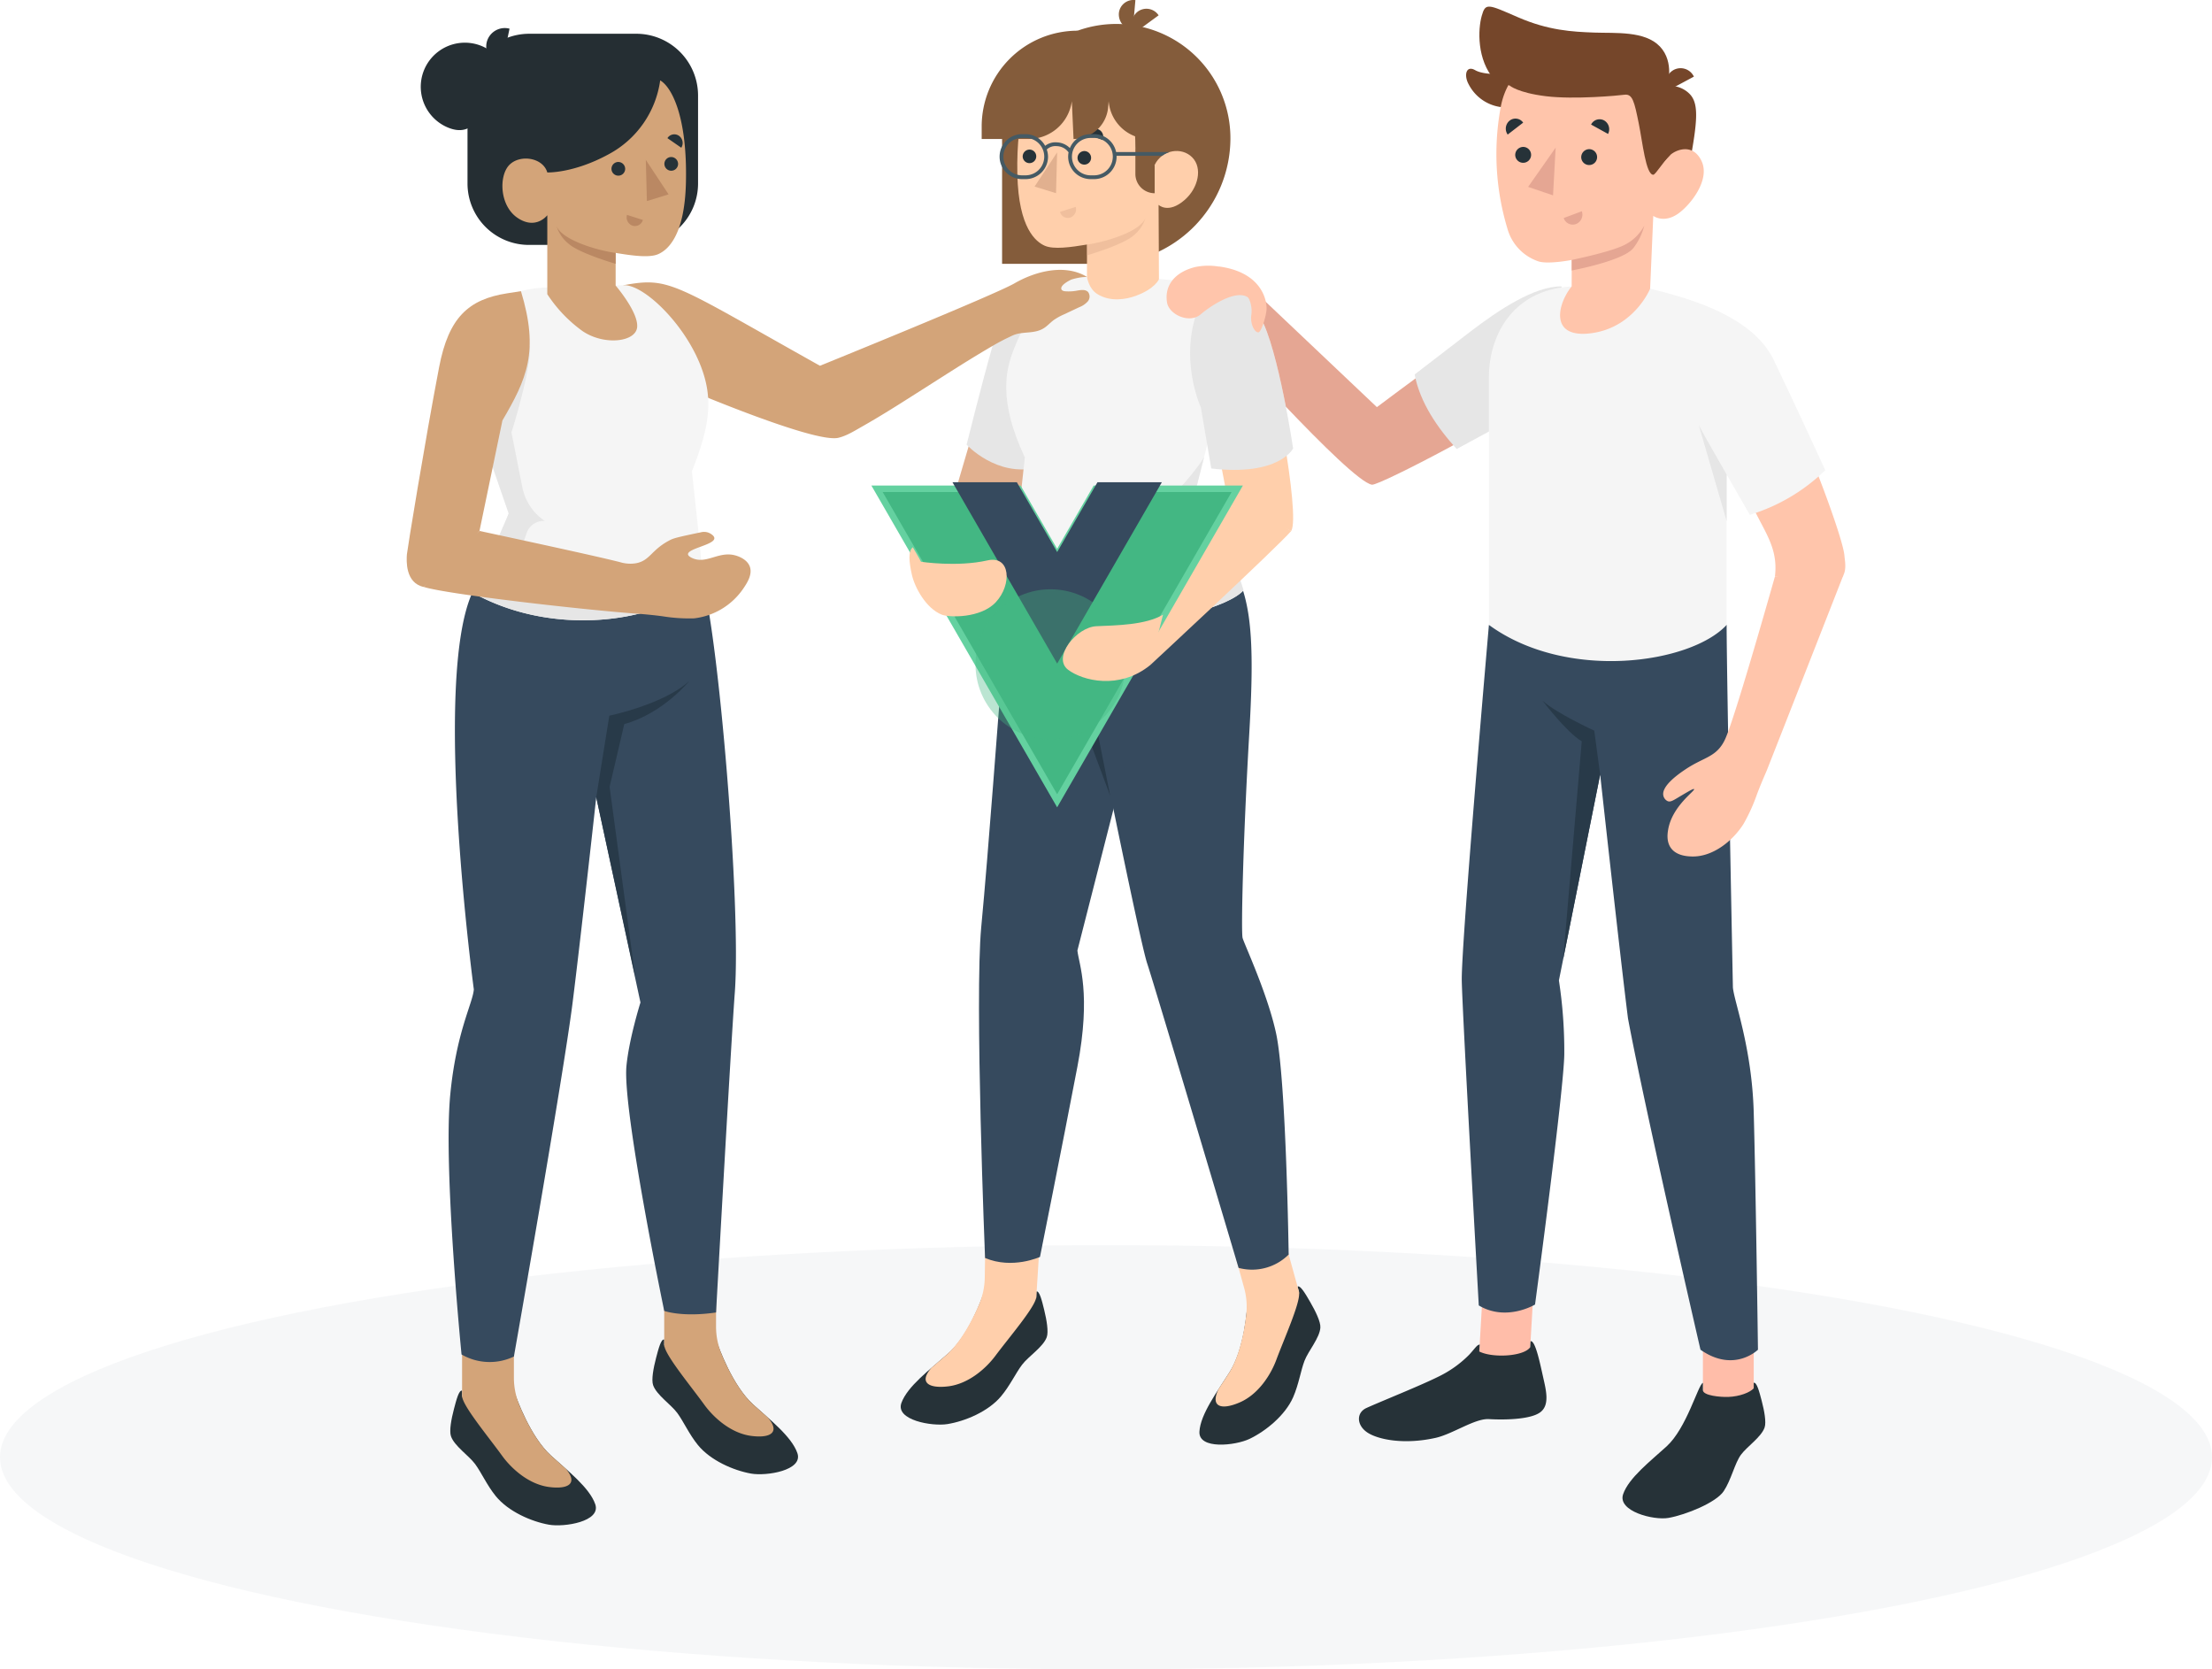 <svg xmlns="http://www.w3.org/2000/svg" xmlns:xlink="http://www.w3.org/1999/xlink" width="678" height="511.592" viewBox="0 0 678 511.592"><defs><style>.a{fill:#2b425a;opacity:0.04;}.b{fill:#e1b08f;}.c{fill:#e6e6e6;}.d{fill:#263238;}.e{fill:#ffcfab;}.f{fill:#364a5e;}.g{fill:#283a49;}.h{fill:#845c3b;}.i{fill:#f5f5f5;}.j{opacity:0.5;mix-blend-mode:multiply;}.j,.m{isolation:isolate;}.k{fill:#455a64;}.l,.m{fill:#43b783;}.m{opacity:0.36;mix-blend-mode:screen;}.n{fill:#ffbda9;}.o{fill:#e5a693;}.p{fill:#ffc5ab;}.q{fill:#75462a;}.r{fill:#d3a479;}.s{fill:#252e33;}.t{fill:#ba8863;}.u,.v{stroke:none;}.v{fill:#64d1a0;}.w{filter:url(#a);}</style><filter id="a" x="231.092" y="112.793" width="185.879" height="170.623" filterUnits="userSpaceOnUse"><feOffset dy="3" input="SourceAlpha"/><feGaussianBlur stdDeviation="12" result="b"/><feFlood flood-color="#7affc3" flood-opacity="0.122"/><feComposite operator="in" in2="b"/><feComposite in="SourceGraphic"/></filter></defs><g transform="translate(-641 -225.408)"><ellipse class="a" cx="339" cy="65" rx="339" ry="65" transform="translate(641 607)"/><g transform="translate(626.99 126.892)"><g transform="translate(279.982 98.517)"><g transform="translate(10.102)"><path class="b" d="M228.477,166.149l-15.828,53.834,17.3,8.909L243.431,184Z" transform="translate(-198.87 -59.238)"/><path class="c" d="M243.752,152.736c-8.386.9-15.718,8.457-19.094,20.3s-7.947,30.262-7.947,30.262,9.2,10.073,21.693,7.022Z" transform="translate(-196.511 -67.028)"/><g transform="translate(0 395.526)"><path class="d" d="M229.594,351l.036-2.271c-.937,2.651-4.915,14.161-11.668,19.7-5.082,4.489-12,9.659-13.819,14.726-1.892,5.269,9.4,7.229,14.091,6.475,5.455-.877,12.54-3.852,16.443-8.5,2.746-3.266,4.523-7.159,6.487-9.731s6.442-5.4,7.529-8.4c.6-1.646-.024-5.28-.778-8.353-.691-2.82-1.44-5.92-2.4-5.672-.008.341-.027,1.731-.027,1.731-1.173,1.26-4.383,2.477-7.983,2.558C235.177,353.324,229.547,352.773,229.594,351Z" transform="translate(-203.932 -348.729)"/></g><g transform="translate(7.647 381.731)"><path class="e" d="M210.555,377.447c1.576-1.363,3.16-2.692,4.6-3.963,4.467-3.947,7.931-10.7,9.932-15.321a21.8,21.8,0,0,0,1.8-8.332l.144-9.051L243.681,340l-1,15.763h0v0l-.006.392-.081.039c-.817,3.288-8.245,11.952-12.477,17.61-2.837,3.8-8.188,8.593-14.505,9.334C209.624,383.846,206.6,381.914,210.555,377.447Z" transform="translate(-208.77 -340.002)"/></g><g transform="translate(91.555 394.219)"><path class="d" d="M277.221,354.384l-.605-2.189c-.153,2.807-.956,15.012-5.647,22.191-3.612,5.74-8.794,12.649-9.111,18.022-.332,5.59,11.054,4.29,15.344,2.243,4.986-2.378,10.947-7.226,13.384-12.782,1.715-3.908,2.322-8.144,3.482-11.165s4.66-7,4.859-10.18c.111-1.747-1.51-5.058-3.1-7.795-1.457-2.512-3.049-5.275-3.9-4.766.089.33.462,1.669.462,1.669-.771,1.54-3.508,3.612-6.94,4.7C283.231,355.042,277.675,356.1,277.221,354.384Z" transform="translate(-261.85 -347.902)"/></g><g transform="translate(96.526 381.731)"><path class="e" d="M265.842,384.058c1.129-1.751,2.275-3.473,3.3-5.1,3.173-5.046,4.594-12.505,5.213-17.5a21.784,21.784,0,0,0-.621-8.5l-2.412-8.727L286.631,340l3.927,14.2h0v0l.1.378-.066.062c.144,3.384-4.543,13.791-7.011,20.411-1.652,4.44-5.436,10.552-11.288,13.041C266.753,390.46,263.307,389.458,265.842,384.058Z" transform="translate(-264.995 -340.002)"/></g><g transform="translate(24.001 162.708)"><path class="f" d="M281.21,206.546c8.821,11.32,10.411,23.013,8.486,56.111s-2.531,60.777-2.046,62.633,7.654,17.06,10.288,29.341c3.082,14.38,3.836,67.695,3.836,67.695a15.887,15.887,0,0,1-15.351,4.085S260.878,340.553,258.4,333.1s-18.182-85.869-18.182-85.869l2.387-44.271Z" transform="translate(-206.858 -200.567)"/><path class="f" d="M226.073,245.5c1.344-15.278,4.614-41.759,4.614-41.759l39.076-2.3c6.333,9.862,3.579,26.274,1.856,41.1l-22.346,87.5c.452,4.186,4.311,13.074,0,35.6-4.815,25.155-11.468,58.289-11.468,58.289s-8.408,3.879-16.834.33c0,0-3.234-79.681-1.167-101.445C222.044,299.265,225.153,255.96,226.073,245.5Z" transform="translate(-219.115 -201.447)"/><path class="g" d="M252.754,267.575l-6.378-32.1s-9.519-3.305-15.942-8.131c0,0,5.254,6.783,11.16,10.286Z" transform="translate(-212.542 -186.408)"/></g><path class="h" d="M223.591,176.665h31.471a38.513,38.513,0,0,0,38.514-38.514h0a34.992,34.992,0,0,0-34.993-34.992h0a34.991,34.991,0,0,0-34.992,34.992Z" transform="translate(-192.515 -95.82)"/><path class="e" d="M266.885,153.44c6.067.3,10.541,1.445,14.662,13.378s12.739,57.733,9.851,62.51l-19.183-8.087-4.824-25.156C256.548,186.775,257.2,156.788,266.885,153.44Z" transform="translate(-171.694 -66.619)"/><g transform="translate(32.344 84.872)"><path class="i" d="M230.1,207.512c-.961,8.919-4.559,41.9-4.559,41.9,29.458,15.719,65.991,5.305,71.583-1.174-5.066-16.671-10.515-26.162-14.682-30.6l5.305-20.839s-13.146-18.806-.506-42.644l-15.62-1.277-22.937-.672c-5.485.307-9.393.836-9.393.836-3.516,3.286-9.055,12.324-12.645,21.516C224.33,180.485,221.826,189.954,230.1,207.512Z" transform="translate(-224.393 -152.207)"/></g><g transform="translate(88.704 86.771)"><path class="c" d="M266.533,153.458c6.911-.389,11.053,1.315,16.048,12.415s9.045,38.188,9.045,38.188-4.232,8.582-25.093,6.148L263.325,191.4S254.133,171.846,266.533,153.458Z" transform="translate(-260.047 -153.409)"/></g><path class="c" d="M277.466,187.053c-.259,1.024-7.155,10.137-10.536,12.3s5.994,5.122,7.316,10.455c2.672,10.781-5.093,22.415-31.452,23.127-6.219.168-6.487,1.483-3.272,3.4,23.421,3.844,45.724-3.381,49.993-8.327-5.066-16.671-10.515-26.162-14.682-30.6Z" transform="translate(-184.441 -47.098)"/><g transform="translate(35.729 22.577)"><path class="e" d="M234.379,112.8c-3.7,2.185-8.264,11.481-7.814,30.969.383,16.517,5.735,20.6,8.424,21.773s7.872.462,12.913-.379v9.913s.474,3.577,3.135,5.243c4.107,2.57,8.972,1.59,11.7.609,6.023-2.167,7.226-5.131,7.226-5.131l-.114-22.793s2.967,2.882,8-1.516c4.153-3.631,5.55-9.753,2.316-13.038s-9.217-2.39-11.511,2.294c0,0-2.956.24-5.914-5.248,0,0,.1-14.918-3.222-16.862C248.974,112.465,241.466,112.8,234.379,112.8Z" transform="translate(-226.534 -112.799)"/></g><g transform="translate(54.198 46.293)"><path class="d" d="M238.221,129.862A2.079,2.079,0,1,0,240.4,127.8,2.111,2.111,0,0,0,238.221,129.862Z" transform="translate(-238.218 -127.802)"/></g><g class="j" transform="translate(48.822 63.402)"><path class="b" d="M239.641,138.625l-4.824,1.538a2.489,2.489,0,0,0,3.138,1.731A2.65,2.65,0,0,0,239.641,138.625Z" transform="translate(-234.817 -138.625)"/></g><g transform="translate(37.904 37.82)"><path class="d" d="M228.329,126.514l4.2-2.913a2.455,2.455,0,0,0-3.49-.716A2.687,2.687,0,0,0,228.329,126.514Z" transform="translate(-227.911 -122.442)"/></g><g transform="translate(57.097 39.433)"><path class="d" d="M240.052,125.088l4.774,1.832a2.454,2.454,0,0,0-1.374-3.286A2.687,2.687,0,0,0,240.052,125.088Z" transform="translate(-240.052 -123.463)"/></g><g transform="translate(37.387 45.839)"><path class="d" d="M227.586,129.573a2.078,2.078,0,1,0,2.183-2.057A2.112,2.112,0,0,0,227.586,129.573Z" transform="translate(-227.583 -127.515)"/></g><g transform="translate(41.028 46.709)"><path class="b" d="M236.8,128.065l-.331,12.5-6.58-2.038Z" transform="translate(-229.886 -128.065)"/></g><g class="j" transform="translate(57.097 66.786)"><path class="b" d="M240.052,148.923c5.311-.7,16.239-3.835,17.943-8.157a11.184,11.184,0,0,1-3.832,5.514c-3.264,2.8-14.111,5.952-14.111,5.952Z" transform="translate(-240.052 -140.766)"/></g><path class="h" d="M250.5,107.727l.808-9.175a4.472,4.472,0,0,0-5.068,4.021A4.841,4.841,0,0,0,250.5,107.727Z" transform="translate(-179.37 -98.517)"/><path class="h" d="M249.554,107.67l7.43-5.443a4.472,4.472,0,0,0-6.366-1.157A4.839,4.839,0,0,0,249.554,107.67Z" transform="translate(-177.93 -97.533)"/><path class="h" d="M255.35,132.406V141.1h0a5.914,5.914,0,0,1-5.914-5.915v-8.022Z" transform="translate(-177.505 -81.883)"/><path class="h" d="M249.011,104.467h0a29.376,29.376,0,0,0-29.377,29.377v3.808h14.375a13.377,13.377,0,0,0,13.256-11.576h0l.528,11.576h0a10.638,10.638,0,0,0,10.6-9.712l.164-1.886h0a12.6,12.6,0,0,0,12.564,11.6h1.274l1.473-20.755Z" transform="translate(-194.813 -95.061)"/><path class="k" d="M275.243,130H258.821a6.9,6.9,0,0,0-6.742-5.476h-1.065a6.894,6.894,0,0,0-6.366,4.268,5.921,5.921,0,0,0-4.021-1.751,5.07,5.07,0,0,0-3.557,1.061,6.87,6.87,0,0,0-6.005-3.577H230a6.891,6.891,0,1,0,0,13.783h1.064a6.9,6.9,0,0,0,6.892-6.891,6.827,6.827,0,0,0-.389-2.186,3.8,3.8,0,0,1,3-1.029,4.552,4.552,0,0,1,3.642,1.854l.057-.035a6.893,6.893,0,0,0,6.748,8.286h1.065a6.9,6.9,0,0,0,6.892-6.891c0-.087-.022-.168-.027-.253h13.972A7.645,7.645,0,0,1,275.243,130Zm-44.179,7.145H230a5.729,5.729,0,1,1,0-11.459h1.064a5.729,5.729,0,1,1,0,11.459Zm21.015,0h-1.065a5.729,5.729,0,0,1,0-11.459h1.065a5.729,5.729,0,1,1,0,11.459Z" transform="translate(-192.795 -83.415)"/></g><g transform="translate(0 143.823)"><path class="e" d="M295.528,204.418c-4.278,5-43.2,41.1-43.2,41.1l1.339-21.808,22.676-27.374,10.393,3.345Z" transform="translate(-165.723 -185.533)"/><g transform="translate(4.585 3.97)"><g class="w" transform="matrix(1, 0, 0, 1, -270.56, -147.79)"><g class="l" transform="translate(73.01 -41.71)"><path class="u" d="M 251.017 284.123 L 250.151 282.623 L 196.676 190 L 195.81 188.5 L 197.542 188.5 L 238.667 188.5 L 239.245 188.5 L 239.533 189 L 251.017 208.89 L 262.501 189 L 262.789 188.5 L 263.367 188.5 L 304.493 188.5 L 306.225 188.5 L 305.359 190 L 251.883 282.623 L 251.017 284.123 Z"/><path class="v" d="M 197.542 189.5 L 251.017 282.123 L 304.493 189.5 L 263.367 189.5 L 251.017 210.89 L 238.667 189.5 L 197.542 189.5 M 194.078 187.5 L 197.542 187.5 L 238.667 187.5 L 239.822 187.5 L 240.4 188.5 L 251.017 206.89 L 261.635 188.5 L 262.212 187.5 L 263.367 187.5 L 304.493 187.5 L 307.957 187.5 L 306.225 190.5 L 252.749 283.123 L 251.017 286.123 L 249.285 283.123 L 195.81 190.5 L 194.078 187.5 Z"/></g></g><path class="f" d="M256.668,189.5l-12.35,21.39-12.35-21.39H212.233l32.086,55.573L276.4,189.5Z" transform="translate(-190.843 -189.5)"/></g><circle class="m" cx="23" cy="23" r="23" transform="translate(33.028 36.769)"/><path class="e" d="M266.071,217.682c-5.294,3.18-14.341,3.266-20.43,3.539s-13.606,9.583-8.666,13.337c4.363,3.316,15.681,6.321,25.2-1.445Z" transform="translate(-175.57 -173.133)"/><path class="e" d="M206.658,204.615c-1.459,1.162-1.187,4.338-.292,8.391.843,3.829,4.3,10.341,9.183,12.265,2.221.876,11.908,1.17,16.57-3.843,4.943-5.316,4.543-14.394-2.55-12.795-9.4,2.12-20.4.416-20.4.416C208.365,207.46,207.867,206.773,206.658,204.615Z" transform="translate(-192.845 -180.722)"/></g></g><g transform="translate(371.586 100.541)"><g transform="translate(139.733 408.977)"><g transform="translate(24.646)"><rect class="n" width="15.579" height="22.687"/></g><g transform="translate(0 12.754)"><path class="d" d="M368.533,368.83V366.6c-1.491.65-4.954,13.863-11.135,19.5-4.913,4.483-11.617,9.658-13.321,14.655-1.774,5.2,9.334,8.067,13.925,7.253,5.335-.944,14.581-4.7,16.9-8.182s3.407-8.618,5.292-11.17,6.235-5.4,7.254-8.354c.56-1.622-.106-5.175-.893-8.177-.722-2.755-1.5-5.784-2.445-5.525,0,.335,0,1.7,0,1.7-1.13,1.254-4.259,2.5-7.788,2.634C374.043,371.021,368.514,370.569,368.533,368.83Z" transform="translate(-343.887 -366.587)"/></g></g><g transform="translate(58.959 391.362)"><g transform="translate(36.722)"><path class="n" d="M331.588,370.317l-15.569.535,1.33-22.941,15.57-.535Z" transform="translate(-316.019 -347.375)"/></g><g transform="translate(0 17.63)"><path class="d" d="M329.789,359.574c-.809.029-1.426,1.167-3.211,3.1a34.012,34.012,0,0,1-9.164,6.593c-5.833,2.921-17.175,7.412-22.308,9.725-3.206,1.445-3.056,5.318.259,7.523s11.317,3.792,20.926,1.642c5.234-1.17,12.047-6.005,16.361-5.745s12.384.2,15.567-1.995,1.909-6.881,1.01-10.909c-.982-4.395-2.389-11.268-3.843-10.969l-.106,1.831c-1.873,2.836-11.5,3.407-15.615,1.318Z" transform="translate(-292.789 -358.528)"/></g></g><g transform="translate(0 79.405)"><path class="o" d="M360.525,187.123c-7.034,6.75-48.482,28.375-50.758,28.059-3.414-.474-15.744-12.711-26.4-23.9-1.66-8.568-4.1-19.364-6.813-25.4-2.1-4.662-4.047-7.667-6.118-9.564l.711-2.909,40.12,38s44.024-33.131,50.505-35.093C368.239,154.354,367.559,180.373,360.525,187.123Z" transform="translate(-246.811 -148.069)"/><path class="p" d="M264.206,150.445c-5.389,1.344-9.483,4.976-8.593,10.789.586,3.833,6.91,6.62,10.3,3.716,2.744-2.351,10.926-7.991,14.674-5.1a9.176,9.176,0,0,1,.838,5.553c-.259,3.03,1.3,5.191,2.219,5.046s2.332-4.97,2.469-6.872c.215-2.935-1.467-11.562-14.6-13.315l.036.04A19.82,19.82,0,0,0,264.206,150.445Z" transform="translate(-255.491 -150.029)"/></g><g transform="translate(175.232 133.201)"><path class="p" d="M398.871,219.141c-.352-4.717-8.359-26.207-12.349-35.08l-20.178,9.45A107.292,107.292,0,0,0,371.681,206c3.152,6.23,6.182,10.648,6.05,17.26a21.423,21.423,0,0,1-.169,2.278l17.42,1.838C400.4,226.555,399.02,221.133,398.871,219.141Z" transform="translate(-366.344 -184.061)"/></g><g transform="translate(90.466 189.484)"><path class="f" d="M393.908,219.666c0,14.877,1.922,111.11,1.922,111.11.364,4.281,5.824,18.368,6.382,38.256.629,22.357,1.3,72.759,1.3,72.759s-7.306,7.242-17.619,0c0,0-16.988-73.569-22.219-101.521-2.436-19.315-8.53-74.726-8.53-74.726L342.5,328.622a142.816,142.816,0,0,1,1.649,22.4c0,10.262-8.966,76.923-8.966,76.923s-8.8,5.337-17.246.273c0,0-5.068-90.2-5.212-99.6-.177-11.484,8.321-108.956,8.321-108.956Z" transform="translate(-312.72 -219.666)"/><path class="g" d="M346.049,257.019l-1.807-13.47s-11.756-5.392-15.863-9.2c0,0,7.387,9.75,12.026,12.466l-5.686,66.73Z" transform="translate(-303.626 -211.141)"/></g><g transform="translate(76.022 85.75)"><path class="c" d="M348.571,154.044c-8.176-.1-19.1,7.083-28.206,14.078s-16.783,12.907-16.783,12.907c1.635,8.572,7.023,16.411,12.9,22.839l26.1-14.159S353.981,166.592,348.571,154.044Z" transform="translate(-303.583 -154.043)"/><path class="i" d="M367.4,154.747c13.968,3.364,31.694,9,37.9,21.878s15.781,33.74,15.781,33.74a56.713,56.713,0,0,1-23.128,13.67l-7.1-12.357v46.1c-10.925,11.884-49.01,17.422-72.864,0,0,0,0-63.806,0-75.94s6.742-26.712,25.359-27.793Z" transform="translate(-295.219 -154.043)"/><path class="c" d="M367.211,196.044s-7-12.154-8.523-15.079l8.523,29.337Z" transform="translate(-271.58 -138.408)"/></g><g transform="translate(91.798)"><g transform="translate(59.396 24.293)"><path class="q" d="M353.39,115.225a8.292,8.292,0,0,1,6.868,2.415c2.95,3.016,2.338,8.6,0,21.434l-9.116,1.046Z" transform="translate(-351.137 -115.165)"/></g><g transform="translate(0 19.049)"><path class="q" d="M322.05,113.44s-3.683,0-5.7-1.159c-2.8-1.608-3.53,1.573-1.995,4.336a13.021,13.021,0,0,0,10.578,7.045c.082-.4,2.616-7.121,2.616-7.121Z" transform="translate(-313.563 -111.848)"/></g><g transform="translate(9.319 13.999)"><path class="p" d="M367.51,143.908c1.353.808,3.285-1.793,4.954-3.539s7.118-4.132,9.837,1.6c2.771,5.838-3.519,13.6-7.211,16.166-4.387,3.048-7.58.656-7.58.656l-.966,22.322s-4.842,11.846-17.951,13.623-10.411-9.031-6.1-14.326l.021-8.117s-6.764,1.334-9.967.512a14.727,14.727,0,0,1-9.709-10,79.037,79.037,0,0,1-2.207-36.7c3.331-20.254,26.166-20.591,38.966-12.535S367.51,143.908,367.51,143.908Z" transform="translate(-319.458 -108.653)"/></g><g transform="translate(4.073)"><path class="q" d="M369.437,151.33c.681.013,3.269-4.284,4.954-5.817,2.335-2.125-.677-21.362-.677-21.362s2.362-7.3-2.253-12.137-13.557-4.021-20.095-4.257c-6.8-.245-14.088-.656-23.375-4.69s-9.981-4.511-11.133-.433-1.586,13.417,3.955,19.677L325.426,124s2.49,2.208,11.151,3.263,22.151-.2,24-.455c2.512-.343,3.048,2.091,4.4,8.742C366.164,141.391,367.148,151.285,369.437,151.33Z" transform="translate(-316.139 -99.797)"/></g><g transform="translate(61.126 18.87)"><path class="q" d="M352.741,118.713l8.184-4.393a4.509,4.509,0,0,0-6.195-2.049A4.879,4.879,0,0,0,352.741,118.713Z" transform="translate(-352.231 -111.735)"/></g><g transform="translate(32.37 67.128)"><path class="o" d="M334.04,152.769s12.139-2.445,16.381-4.7a14,14,0,0,0,5.866-5.8,19.109,19.109,0,0,1-3.334,6.846c-3.1,3.968-18.914,6.889-18.914,6.889Z" transform="translate(-334.04 -142.263)"/></g><g transform="translate(12.168 34.324)"><g transform="translate(23.118 9.361)"><path class="d" d="M335.885,129.967a2.435,2.435,0,1,0,2.433-2.534A2.474,2.474,0,0,0,335.885,129.967Z" transform="translate(-335.885 -127.433)"/></g><g transform="translate(26.139 0.196)"><path class="d" d="M337.8,123.265l5.2,2.871a3.121,3.121,0,0,0-1.212-4.143A2.9,2.9,0,0,0,337.8,123.265Z" transform="translate(-337.796 -121.635)"/></g><g transform="translate(17.749 28.387)"><path class="o" d="M338.041,139.469l-5.553,2.083a2.913,2.913,0,0,0,3.772,1.84A3.105,3.105,0,0,0,338.041,139.469Z" transform="translate(-332.488 -139.469)"/></g><path class="d" d="M321.837,126.4l4.745-3.655a2.874,2.874,0,0,0-4.124-.632A3.146,3.146,0,0,0,321.837,126.4Z" transform="translate(-321.26 -121.511)"/><g transform="translate(2.889 8.668)"><path class="d" d="M323.088,129.529A2.435,2.435,0,1,0,325.521,127,2.472,2.472,0,0,0,323.088,129.529Z" transform="translate(-323.088 -126.995)"/></g><g transform="translate(6.846 8.896)"><path class="o" d="M334.027,127.139l-.8,14.628-7.637-2.6Z" transform="translate(-325.591 -127.139)"/></g></g></g><g transform="translate(152.203 174.187)"><path class="p" d="M407.034,209.989q-10.507.244-21.011.492c-3.285,11.563-12.11,42.407-15.052,49.353a13.172,13.172,0,0,1-1.018,1.984c-2.605,4.112-6.1,4.21-11.405,7.776-1.628,1.094-7.42,4.984-6.712,8.027a2.417,2.417,0,0,0,1.355,1.691c.959.349,1.892-.39,4.379-1.853,2.175-1.28,3.5-2.058,3.678-1.853.433.493-6.83,5.236-7.983,12.618-.168,1.075-.518,3.555.933,5.5,1.755,2.354,5.074,2.48,6.231,2.526,6.646.256,12.867-4.989,16.016-10.039a55.062,55.062,0,0,0,4.112-9.1c1.407-3.72,2.667-6.448,2.961-7.192C385.853,264,394.821,241.171,407.034,209.989Z" transform="translate(-351.775 -209.989)"/></g></g><g transform="translate(138.666 107.127)"><path class="r" d="M150.141,155.555c14.385-2.634,15.02-.656,60.284,24.669,0,0,53.327-21.623,59.647-25.272s15.387-6.088,22.2-1.965a17.545,17.545,0,0,0-4.825.828c-.778.373-3.357,1.7-3.038,2.9.133.5.754.653,1.266.689a13.564,13.564,0,0,0,3.308-.164c1.257-.22,2.77-.537,3.633.4a2.312,2.312,0,0,1-.12,2.882,6.761,6.761,0,0,1-2.572,1.742l-4.676,2.2a18.17,18.17,0,0,0-3.263,1.818c-.934.707-1.728,1.592-2.692,2.259-3,2.076-6.525,1-9.679,2.34-.536.229-1.07.506-1.6.756-2.317,1.092-4.537,2.4-6.739,3.705-6.454,3.825-12.755,7.905-19.086,11.928-6.163,3.914-12.313,7.88-18.667,11.478-2.317,1.312-4.824,2.923-7.449,3.549-7.988,1.906-53.324-17.831-53.324-17.831Z" transform="translate(-83.754 -76.742)"/><g transform="translate(0 1.734)"><g transform="translate(18.639)"><path class="s" d="M18.944,0H51.722A18.944,18.944,0,0,1,70.666,18.944V45.881A18.834,18.834,0,0,1,51.832,64.714h-33A18.834,18.834,0,0,1,0,45.881V18.944A18.944,18.944,0,0,1,18.944,0Z"/></g><g transform="translate(13.36 415.817)"><path class="d" d="M136.1,370.4v-2.272c.895,2.665,5.051,14.135,11.353,19.884,5.011,4.57,11.846,9.85,13.585,14.943,1.807,5.3-9.511,7.08-14.194,6.252-5.439-.964-12.475-4.05-16.306-8.756-2.694-3.309-4.409-7.23-6.331-9.832s-6.356-5.507-7.4-8.519c-.571-1.654.107-5.277.911-8.339.735-2.809,1.533-5.9,2.493-5.634,0,.343,0,1.733,0,1.733,1.152,1.277,4.344,2.547,7.942,2.684C130.477,372.632,136.115,372.17,136.1,370.4Z" transform="translate(-116.596 -368.109)"/></g><g transform="translate(16.975 402.814)"><path class="r" d="M150.656,396.806c-1.554-1.386-3.117-2.741-4.535-4.036-4.4-4.017-7.76-10.828-9.687-15.476a21.773,21.773,0,0,1-1.668-8.359v-9.053H118.883v14.736h0v.4l.079.04c.765,3.3,8.054,12.082,12.2,17.807,2.776,3.838,8.051,8.721,14.353,9.562C151.486,403.22,154.539,401.337,150.656,396.806Z" transform="translate(-118.883 -359.883)"/></g><g transform="translate(75.32 400.158)"><path class="d" d="M175.292,360.492v-2.273c.895,2.665,5.051,14.137,11.353,19.884,5.011,4.57,11.846,9.85,13.583,14.945,1.808,5.3-9.511,7.079-14.192,6.25-5.439-.964-12.475-4.05-16.306-8.756-2.694-3.309-4.409-7.23-6.331-9.832s-6.356-5.507-7.4-8.519c-.571-1.654.108-5.277.909-8.339.737-2.809,1.535-5.9,2.494-5.634,0,.343,0,1.732,0,1.732,1.152,1.277,4.344,2.547,7.942,2.684C169.673,362.725,175.311,362.264,175.292,360.492Z" transform="translate(-155.792 -358.203)"/></g><g transform="translate(78.933 387.155)"><path class="r" d="M189.853,386.9c-1.554-1.388-3.117-2.743-4.535-4.036-4.4-4.018-7.76-10.83-9.689-15.477a21.8,21.8,0,0,1-1.666-8.359v-9.053H158.078v14.736h0v.4l.081.041c.765,3.3,8.054,12.082,12.2,17.806,2.776,3.838,8.052,8.721,14.355,9.562C190.683,393.315,193.735,391.431,189.853,386.9Z" transform="translate(-158.078 -349.977)"/></g><g transform="translate(12.852 167.306)"><path class="f" d="M123.558,214.834c-12.314,26.9.444,121.644.444,121.644-.37,4.364-5.36,12.953-7.219,32.164-2.2,22.7,3.448,79.691,3.448,79.691a17.188,17.188,0,0,0,16.053.637s15.139-85.837,17.984-108.4c2.485-19.695,7.254-63,7.254-63l13.552,62.9s-3.479,11.034-4.293,19.439c-1.285,13.275,11.576,75.08,11.576,75.08s5.482,2.011,15.885.479c0,0,4.549-82.019,5.749-98.01C206,310.591,198.872,226.8,193.944,210.9Z" transform="translate(-116.275 -210.899)"/></g><g transform="translate(58.099 198.274)"><path class="g" d="M144.9,266.187l4-24.982s16.914-3.5,24.586-10.714c0,0-8.048,10.011-20,13.289l-4.491,19.233,7.85,58.237Z" transform="translate(-144.898 -230.49)"/></g><g transform="translate(18.639 77.065)"><path class="i" d="M143.155,154.545h0c-15.787,1.088-16.9,8.712-20.846,17.05a27.022,27.022,0,0,0-.748,20.349l11,31.827s-5.15,12.452-11.132,24.216c27.61,15.411,62.086,7.309,70.387-3.935.353-2.387-1.782-21.034-3.1-33.213,4.862-12.2,6.146-19.932,4.094-27.994-3.808-14.968-18.593-29.551-25.134-29.02Z" transform="translate(-119.936 -153.812)"/></g><path class="c" d="M133.65,238.7s3.253-12.956,4.415-15.751a5.425,5.425,0,0,1,5.591-3.707h0a16.128,16.128,0,0,1-6.9-10.288l-3.35-16.829s6.223-19.772,5.591-26.546l-15.844.917-2.05,1.424a27.678,27.678,0,0,0,.455,17.194l11,31.827s-5.15,12.452-11.132,24.216c20.349,11.358,44.413,9.938,58.994,3.909Z" transform="translate(-101.291 -69.915)"/><g transform="translate(0 78.886)"><path class="r" d="M108.207,235.626c.09-1.252,5.537-34.74,9.869-57.348,2.921-15.246,8.979-20.817,20.879-22.66l4.21-.653c5.639,18.536,1.755,26.933-5.68,39.627l-7.03,33.852-16.99,17.188C107.622,244.471,108.081,237.39,108.207,235.626Z" transform="translate(-108.144 -154.964)"/></g><g transform="translate(29.34 14.289)"><path class="r" d="M175.064,114.1c3.732,2.205,8.345,11.593,7.89,31.271-.386,16.679-5.792,20.8-8.506,21.985s-7.95.465-13.04-.383v10.009s7.034,8.169,6.592,12.758-10.156,5.675-16.739,1.192a42.6,42.6,0,0,1-10.8-11.309v-24.2s-3.437,4.589-9.056.857S125.57,143.317,128.837,140s10.308-2.265,11.622,2.316c0,0,8.116.3,18.925-5.64A30.383,30.383,0,0,0,175.064,114.1Z" transform="translate(-126.705 -114.1)"/></g><g transform="translate(62.775 39.292)"><path class="d" d="M152.048,131.994a2.1,2.1,0,1,1-2.2-2.076A2.131,2.131,0,0,1,152.048,131.994Z" transform="translate(-147.856 -129.917)"/></g><g transform="translate(67.419 55.508)"><path class="t" d="M150.9,140.175l4.87,1.554a2.513,2.513,0,0,1-3.168,1.748A2.678,2.678,0,0,1,150.9,140.175Z" transform="translate(-150.794 -140.175)"/></g><g transform="translate(79.92 30.819)"><path class="d" d="M162.946,128.669l-4.244-2.942a2.477,2.477,0,0,1,3.524-.722A2.712,2.712,0,0,1,162.946,128.669Z" transform="translate(-158.702 -124.556)"/></g><g transform="translate(78.992 37.776)"><path class="d" d="M162.309,131.037a2.1,2.1,0,1,1-2.205-2.077A2.133,2.133,0,0,1,162.309,131.037Z" transform="translate(-158.115 -128.958)"/></g><g transform="translate(73.291 38.653)"><path class="t" d="M154.509,129.513l.333,12.625,6.645-2.058Z" transform="translate(-154.509 -129.513)"/></g><g transform="translate(45.925 58.927)"><path class="t" d="M155.314,150.574c-5.364-.7-16.4-3.874-18.117-8.236a11.3,11.3,0,0,0,3.87,5.566c3.3,2.826,14.247,6.008,14.247,6.008Z" transform="translate(-137.197 -142.338)"/></g></g><g transform="translate(5.32 154.098)"><path class="r" d="M111.51,218.635l7.025-9.179,9.965-8.009c21.437,4.622,37.056,8.032,43.142,9.584a10.828,10.828,0,0,0,4.589.357c4.624-.718,4.791-4.217,10.918-7.257,1.157-.574,3.854-1.141,9.247-2.276a3.946,3.946,0,0,1,2.347.142c.591.245,1.734.918,1.75,1.674.044,2.041-8.174,3.127-8.081,4.941.006.119.065.568,1.219,1.116,4.428,2.1,8.215-2.278,13.435-.737.506.149,3.376,1,4.268,3.32.955,2.487-.911,5.235-1.992,6.829a21.2,21.2,0,0,1-15.058,9.1,51.172,51.172,0,0,1-9.753-.651c-2.524-.329-5.035-.583-7.572-.765C161,225.691,118.766,220.913,111.51,218.635Z" transform="translate(-111.51 -201.447)"/></g><path class="s" d="M129.608,107.84c6.887,2.882,5.335,8.792,2.453,15.68s-6,12.143-12.886,9.263a13.518,13.518,0,0,1,10.433-24.943Z" transform="translate(-106.561 -102.322)"/><path class="s" d="M128.3,115.638l2.411-11.5a5.7,5.7,0,0,0-7.028,4.328A6.172,6.172,0,0,0,128.3,115.638Z" transform="translate(-99.192 -103.963)"/></g></g></g></svg>